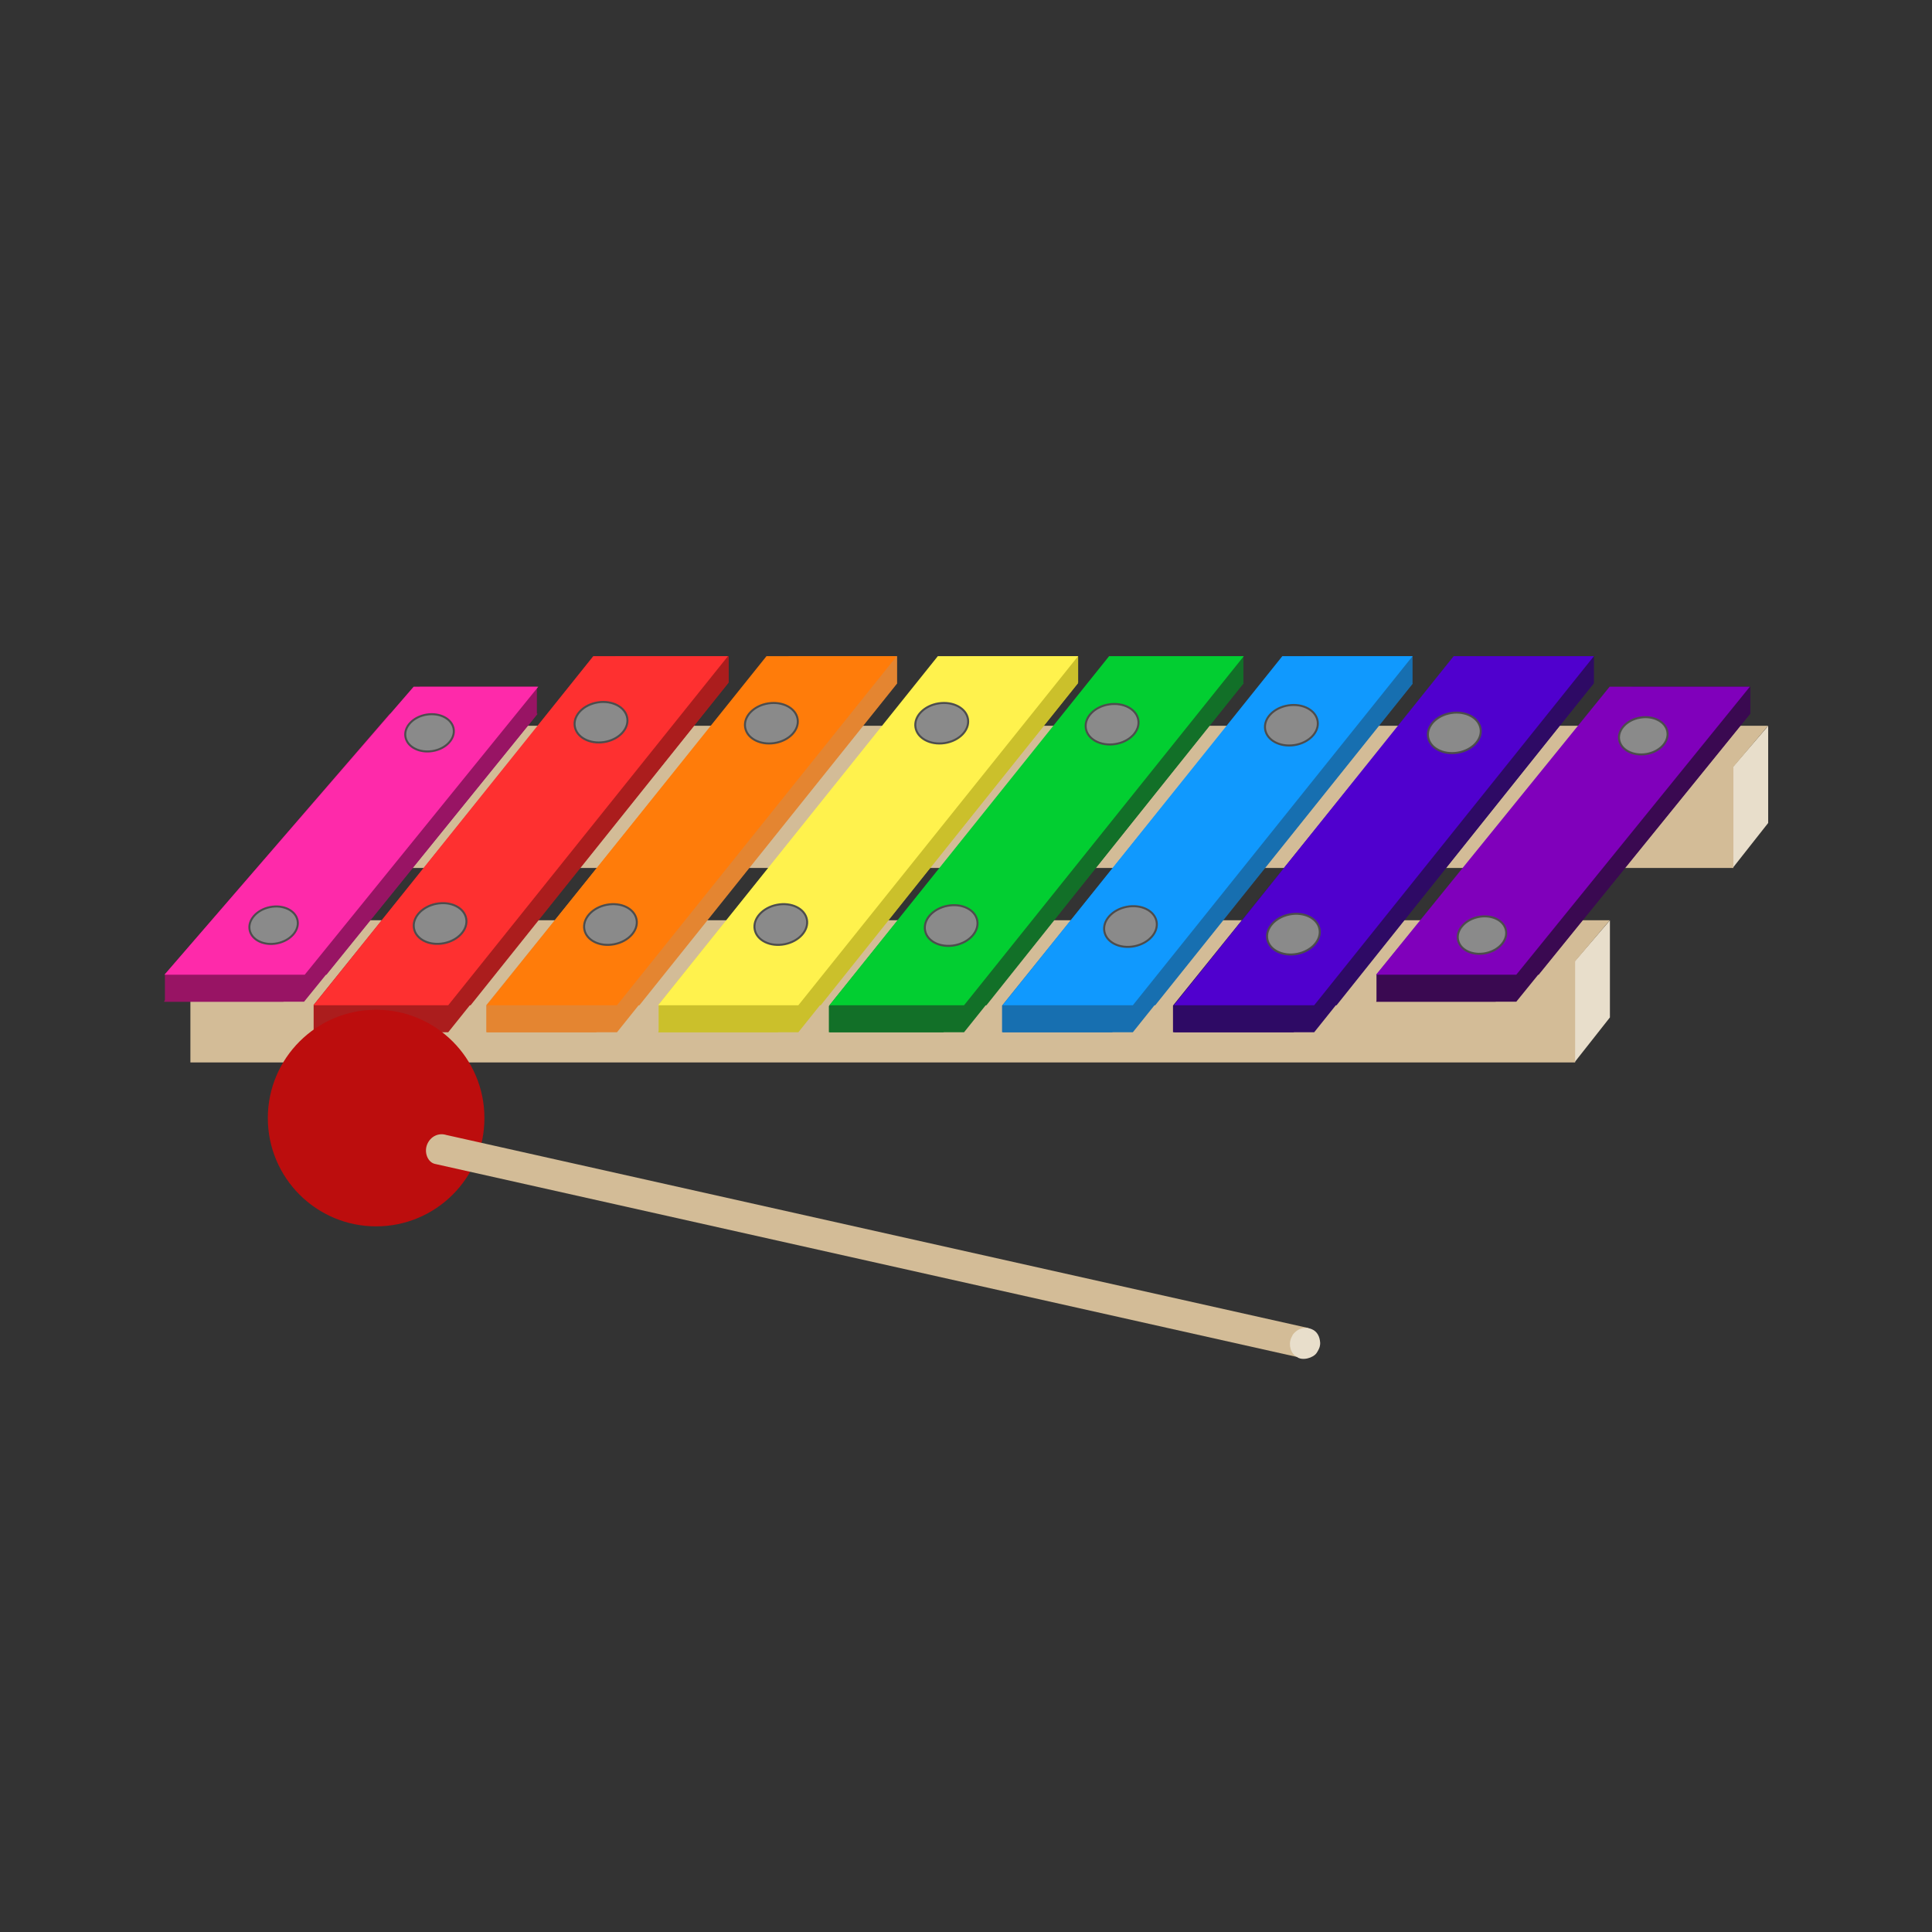 <?xml version='1.0' encoding='utf-8'?>
<svg xmlns="http://www.w3.org/2000/svg" version="1.1" width="2048.00" height="2048.00" viewBox="0 0 2048.0 2048.0"><rect x="0" y="0" width="2048.0" height="2048.0" fill="#333333" stroke="none"/> <g id="document" transform="matrix(1,0,0,1,1024.0,1024.0)"> <g> <g> <g> <g> <g> <path d="M645.202,-4.963 L645.202,101.948 L682.572,54.525 L682.572,-48.417 L645.202,-4.963 Z " fill="#e8decb" fill-opacity="1.00"/> <path d="M-757.891,-48.5 L-822.173,-4.995 L-822.173,102.231 L645.711,102.231 L645.711,-4.995 L682.428,-48.5 L-757.891,-48.5 Z " fill="#d3bc97" fill-opacity="1.00"/> </g> <g> <path d="M812.976,-211.108 L812.976,-104.196 L850.346,-151.619 L850.346,-254.561 L812.976,-211.108 Z " fill="#e8decb" fill-opacity="1.00"/> <path d="M-590.117,-254.644 L-654.399,-211.139 L-654.399,-103.913 L813.485,-103.913 L813.485,-211.139 L850.202,-254.644 L-590.117,-254.644 Z " fill="#d3bc97" fill-opacity="1.00"/> </g> </g> <g> <g> <path d="M-29.845,-299.824 L-326.402,70.26 L-177.73,70.26 L118.827,-299.824 L-29.845,-299.824 Z " fill="#cbc02b" fill-opacity="1.00"/> <path d="M-211.477,-299.824 L-508.034,70.26 L-369.966,70.26 L-73.408,-299.824 L-211.477,-299.824 Z " fill="#e48531" fill-opacity="1.00"/> <path d="M-395.096,-299.824 L-691.654,70.26 L-548.884,70.26 L-252.326,-299.824 L-395.096,-299.824 Z " fill="#ab1d1d" fill-opacity="1.00"/> <path d="M516.966,-299.824 L220.409,70.26 L369.081,70.26 L665.639,-299.824 L516.966,-299.824 Z " fill="#2e0a65" fill-opacity="1.00"/> <path d="M335.334,-299.824 L38.777,70.26 L176.845,70.26 L473.403,-299.824 L335.334,-299.824 Z " fill="#176fb0" fill-opacity="1.00"/> <path d="M151.715,-299.824 L-144.843,70.26 L-2.073,70.26 L294.485,-299.824 L151.715,-299.824 Z " fill="#127028" fill-opacity="1.00"/> <path d="M682.257,-267.418 L434.664,37.854 L583.336,37.854 L830.929,-267.418 L682.257,-267.418 Z " fill="#3a0951" fill-opacity="1.00"/> <path d="M-602.753,-267.418 L-850.346,37.854 L-701.674,37.854 L-454.081,-267.418 L-602.753,-267.418 Z " fill="#981464" fill-opacity="1.00"/> </g> <g> <path d="M-51.725,-299.824 L-325.834,41.111 L-325.834,70.26 L-199.611,70.26 L96.947,-299.824 L-51.725,-299.824 Z " fill="#cbc02b" fill-opacity="1.00"/> <path d="M-233.357,-299.824 L-508.523,41.546 L-508.523,70.26 L-391.846,70.26 L-95.288,-299.824 L-233.357,-299.824 Z " fill="#e48531" fill-opacity="1.00"/> <path d="M-416.976,-299.824 L-691.522,41.224 L-691.522,70.26 L-570.764,70.26 L-274.206,-299.824 L-416.976,-299.824 Z " fill="#ab1d1d" fill-opacity="1.00"/> <path d="M495.086,-299.824 L219.416,41.94 L219.416,70.26 L347.2,70.26 L643.758,-299.824 L495.086,-299.824 Z " fill="#2e0a65" fill-opacity="1.00"/> <path d="M313.454,-299.824 L38.222,41.94 L38.222,70.26 L154.965,70.26 L451.523,-299.824 L313.454,-299.824 Z " fill="#176fb0" fill-opacity="1.00"/> <path d="M129.835,-299.824 L-145.366,42.545 L-145.366,70.26 L-23.953,70.26 L272.605,-299.824 L129.835,-299.824 Z " fill="#127028" fill-opacity="1.00"/> <path d="M660.376,-267.418 L435.13,9.212 L435.13,37.854 L561.456,37.854 L809.049,-267.418 L660.376,-267.418 Z " fill="#3a0951" fill-opacity="1.00"/> <path d="M-610.865,-267.418 L-849.17,8.78 L-849.17,37.854 L-723.554,37.854 L-475.962,-267.418 L-610.865,-267.418 Z " fill="#981464" fill-opacity="1.00"/> </g> <g> <path d="M-6.102,-328.456 L-302.66,41.628 L-153.988,41.628 L118.899,-300.341 L118.899,-328.456 L-6.102,-328.456 Z " fill="#cbc02b" fill-opacity="1.00"/> <path d="M-187.734,-328.456 L-484.292,41.628 L-346.224,41.628 L-73.021,-299.469 L-73.021,-328.456 L-187.734,-328.456 Z " fill="#e48531" fill-opacity="1.00"/> <path d="M-371.354,-328.456 L-667.912,41.628 L-525.142,41.628 L-251.522,-300.483 L-251.522,-328.456 L-371.354,-328.456 Z " fill="#ab1d1d" fill-opacity="1.00"/> <path d="M540.709,-328.456 L244.151,41.628 L392.823,41.628 L665.618,-300.099 L665.618,-328.456 L540.709,-328.456 Z " fill="#2e0a65" fill-opacity="1.00"/> <path d="M359.077,-328.456 L62.519,41.628 L200.587,41.628 L473.358,-299.011 L473.358,-328.456 L359.077,-328.456 Z " fill="#176fb0" fill-opacity="1.00"/> <path d="M175.457,-328.456 L-121.101,41.628 L21.669,41.628 L294.05,-300.04 L294.05,-328.456 L175.457,-328.456 Z " fill="#127028" fill-opacity="1.00"/> <path d="M705.999,-296.05 L458.406,9.222 L607.078,9.222 L831.444,-267.505 L831.444,-296.05 L705.999,-296.05 Z " fill="#3a0951" fill-opacity="1.00"/> <path d="M-579.011,-296.05 L-826.604,9.222 L-677.932,9.222 L-454.886,-266.545 L-454.886,-296.05 L-579.011,-296.05 Z " fill="#981464" fill-opacity="1.00"/> </g> <g> <path d="M-29.845,-328.456 L-326.402,41.628 L-177.73,41.628 L118.827,-328.456 L-29.845,-328.456 Z " fill="#fff24d" fill-opacity="1.00"/> <path d="M-211.477,-328.456 L-508.034,41.628 L-369.966,41.628 L-73.408,-328.456 L-211.477,-328.456 Z " fill="#ff7c0a" fill-opacity="1.00"/> <path d="M-395.096,-328.456 L-691.654,41.628 L-548.884,41.628 L-252.326,-328.456 L-395.096,-328.456 Z " fill="#fe3030" fill-opacity="1.00"/> <path d="M516.966,-328.456 L220.409,41.628 L369.081,41.628 L665.639,-328.456 L516.966,-328.456 Z " fill="#5000ce" fill-opacity="1.00"/> <path d="M335.334,-328.456 L38.777,41.628 L176.845,41.628 L473.403,-328.456 L335.334,-328.456 Z " fill="#1099fe" fill-opacity="1.00"/> <path d="M151.715,-328.456 L-144.843,41.628 L-2.073,41.628 L294.485,-328.456 L151.715,-328.456 Z " fill="#02ce31" fill-opacity="1.00"/> <path d="M682.257,-296.05 L434.664,9.222 L583.336,9.222 L830.929,-296.05 L682.257,-296.05 Z " fill="#8000bb" fill-opacity="1.00"/> <path d="M-585.543,-296.05 L-849.643,9.222 L-700.97,9.222 L-453.378,-296.05 L-585.543,-296.05 Z " fill="#fe2aaa" fill-opacity="1.00"/> </g> </g> </g> <path d="M-565.562,-227.847 C-551.44,-230.118 -541.383,-240.612 -543.1,-251.285 C-544.816,-261.957 -557.656,-268.768 -571.778,-266.497 C-585.9,-264.225 -595.957,-253.732 -594.24,-243.059 C-592.523,-232.386 -579.683,-225.575 -565.562,-227.847 Z M-730.095,-24.058 C-716.074,-26.891 -706.444,-37.777 -708.585,-48.373 C-710.726,-58.969 -723.828,-65.262 -737.848,-62.429 C-751.868,-59.596 -761.498,-48.71 -759.357,-38.114 C-757.216,-27.518 -744.115,-21.225 -730.095,-24.058 Z M721.052,-224.692 C735.174,-226.963 745.231,-237.456 743.514,-248.129 C741.797,-258.802 728.958,-265.613 714.836,-263.341 C700.714,-261.07 690.657,-250.576 692.374,-239.904 C694.091,-229.231 706.93,-222.42 721.052,-224.692 Z M550.839,-13.593 C564.859,-16.426 574.489,-27.312 572.348,-37.908 C570.207,-48.503 557.106,-54.797 543.086,-51.964 C529.066,-49.131 519.436,-38.245 521.577,-27.649 C523.718,-17.053 536.819,-10.76 550.839,-13.593 Z M-383.645,-237.386 C-368.272,-239.762 -357.265,-251.107 -359.061,-262.726 C-360.857,-274.344 -374.775,-281.837 -390.149,-279.46 C-405.522,-277.084 -416.529,-265.739 -414.733,-254.121 C-412.937,-242.502 -399.018,-235.01 -383.645,-237.386 Z M-553.391,-24.158 C-538.125,-27.145 -527.58,-38.92 -529.838,-50.458 C-532.095,-61.996 -546.302,-68.927 -561.568,-65.939 C-576.834,-62.952 -587.379,-51.177 -585.122,-39.639 C-582.864,-28.102 -568.658,-21.17 -553.391,-24.158 Z M-22.475,-236.316 C-7.102,-238.692 3.905,-250.037 2.109,-261.655 C0.313,-273.274 -13.605,-280.766 -28.979,-278.39 C-44.352,-276.014 -55.359,-264.669 -53.563,-253.05 C-51.767,-241.432 -37.849,-233.94 -22.475,-236.316 Z M-192.222,-23.088 C-176.955,-26.075 -166.41,-37.85 -168.668,-49.388 C-170.926,-60.925 -185.132,-67.857 -200.398,-64.869 C-215.664,-61.882 -226.21,-50.107 -223.952,-38.569 C-221.694,-27.031 -207.488,-20.1 -192.222,-23.088 Z M-203.055,-236.316 C-187.681,-238.692 -176.675,-250.037 -178.471,-261.655 C-180.266,-273.274 -194.185,-280.766 -209.558,-278.39 C-224.931,-276.014 -235.938,-264.669 -234.142,-253.05 C-232.346,-241.432 -218.428,-233.94 -203.055,-236.316 Z M-372.801,-23.088 C-357.535,-26.075 -346.989,-37.85 -349.247,-49.388 C-351.505,-60.925 -365.711,-67.857 -380.977,-64.869 C-396.243,-61.882 -406.789,-50.107 -404.531,-38.569 C-402.273,-27.031 -388.067,-20.1 -372.801,-23.088 Z M158.11,-235.245 C173.483,-237.622 184.489,-248.967 182.694,-260.585 C180.898,-272.204 166.979,-279.696 151.606,-277.32 C136.233,-274.944 125.226,-263.599 127.022,-251.98 C128.818,-240.362 142.736,-232.869 158.11,-235.245 Z M-11.637,-22.017 C3.63,-25.005 14.175,-36.78 11.917,-48.318 C9.659,-59.855 -4.547,-66.786 -19.813,-63.799 C-35.079,-60.811 -45.625,-49.036 -43.367,-37.499 C-41.109,-25.961 -26.903,-19.03 -11.637,-22.017 Z M348.181,-234.175 C363.554,-236.551 374.561,-247.896 372.765,-259.515 C370.969,-271.133 357.05,-278.626 341.677,-276.249 C326.304,-273.873 315.297,-262.528 317.093,-250.91 C318.889,-239.291 332.807,-231.799 348.181,-234.175 Z M178.435,-20.947 C193.701,-23.935 204.246,-35.71 201.988,-47.247 C199.73,-58.785 185.524,-65.716 170.258,-62.728 C154.992,-59.741 144.447,-47.966 146.704,-36.428 C148.962,-24.891 163.168,-17.96 178.435,-20.947 Z M520.907,-226.105 C536.28,-228.482 547.287,-239.827 545.491,-251.445 C543.695,-263.064 529.777,-270.556 514.404,-268.18 C499.031,-265.804 488.024,-254.459 489.82,-242.84 C491.616,-231.222 505.534,-223.729 520.907,-226.105 Z M351.161,-12.877 C366.427,-15.865 376.973,-27.64 374.715,-39.178 C372.457,-50.715 358.251,-57.646 342.985,-54.659 C327.718,-51.671 317.173,-39.896 319.431,-28.359 C321.689,-16.821 335.895,-9.89 351.161,-12.877 Z " fill="#8a8a8a" fill-opacity="1.00" stroke-width="2.14" stroke="#4d4d4d" stroke-linecap="square" stroke-linejoin="miter"/> </g> <g> <path d="M-510.488,161.191 C-510.488,97.788 -561.887,46.389 -625.29,46.389 C-688.693,46.389 -740.091,97.788 -740.091,161.191 C-740.091,224.594 -688.693,275.992 -625.29,275.992 C-561.887,275.992 -510.488,224.594 -510.488,161.191 Z " fill="#bc0d0d" fill-opacity="1.00"/> <path d="M-562.596,209.868 L350.723,414.386 L362.977,383.78 L-550.307,179.251 L-550.329,179.307 C-559.042,176.28 -567.675,180.698 -571.157,189.012 C-574.762,197.621 -570.552,208.337 -562.596,209.868 Z " fill="#d3bc97" fill-opacity="1.00"/> <path d="M371.75,410.09 C375.273,404.664 375.464,401.945 375.457,399.504 C375.018,392.795 372.308,387.35 366.437,384.952 C363.912,383.934 362.049,383.621 360.205,383.649 C355.913,383.587 351.909,385.251 348.853,388.179 C347.996,388.927 347.233,389.737 346.589,390.584 C344.806,394.023 344.745,394.165 344.685,394.308 C341.508,401.893 344.399,411.113 350.573,414.246 C356.236,418.968 368.227,415.515 371.75,410.09 Z " fill="#e8decb" fill-opacity="1.00"/> </g> </g> </g> </svg>
